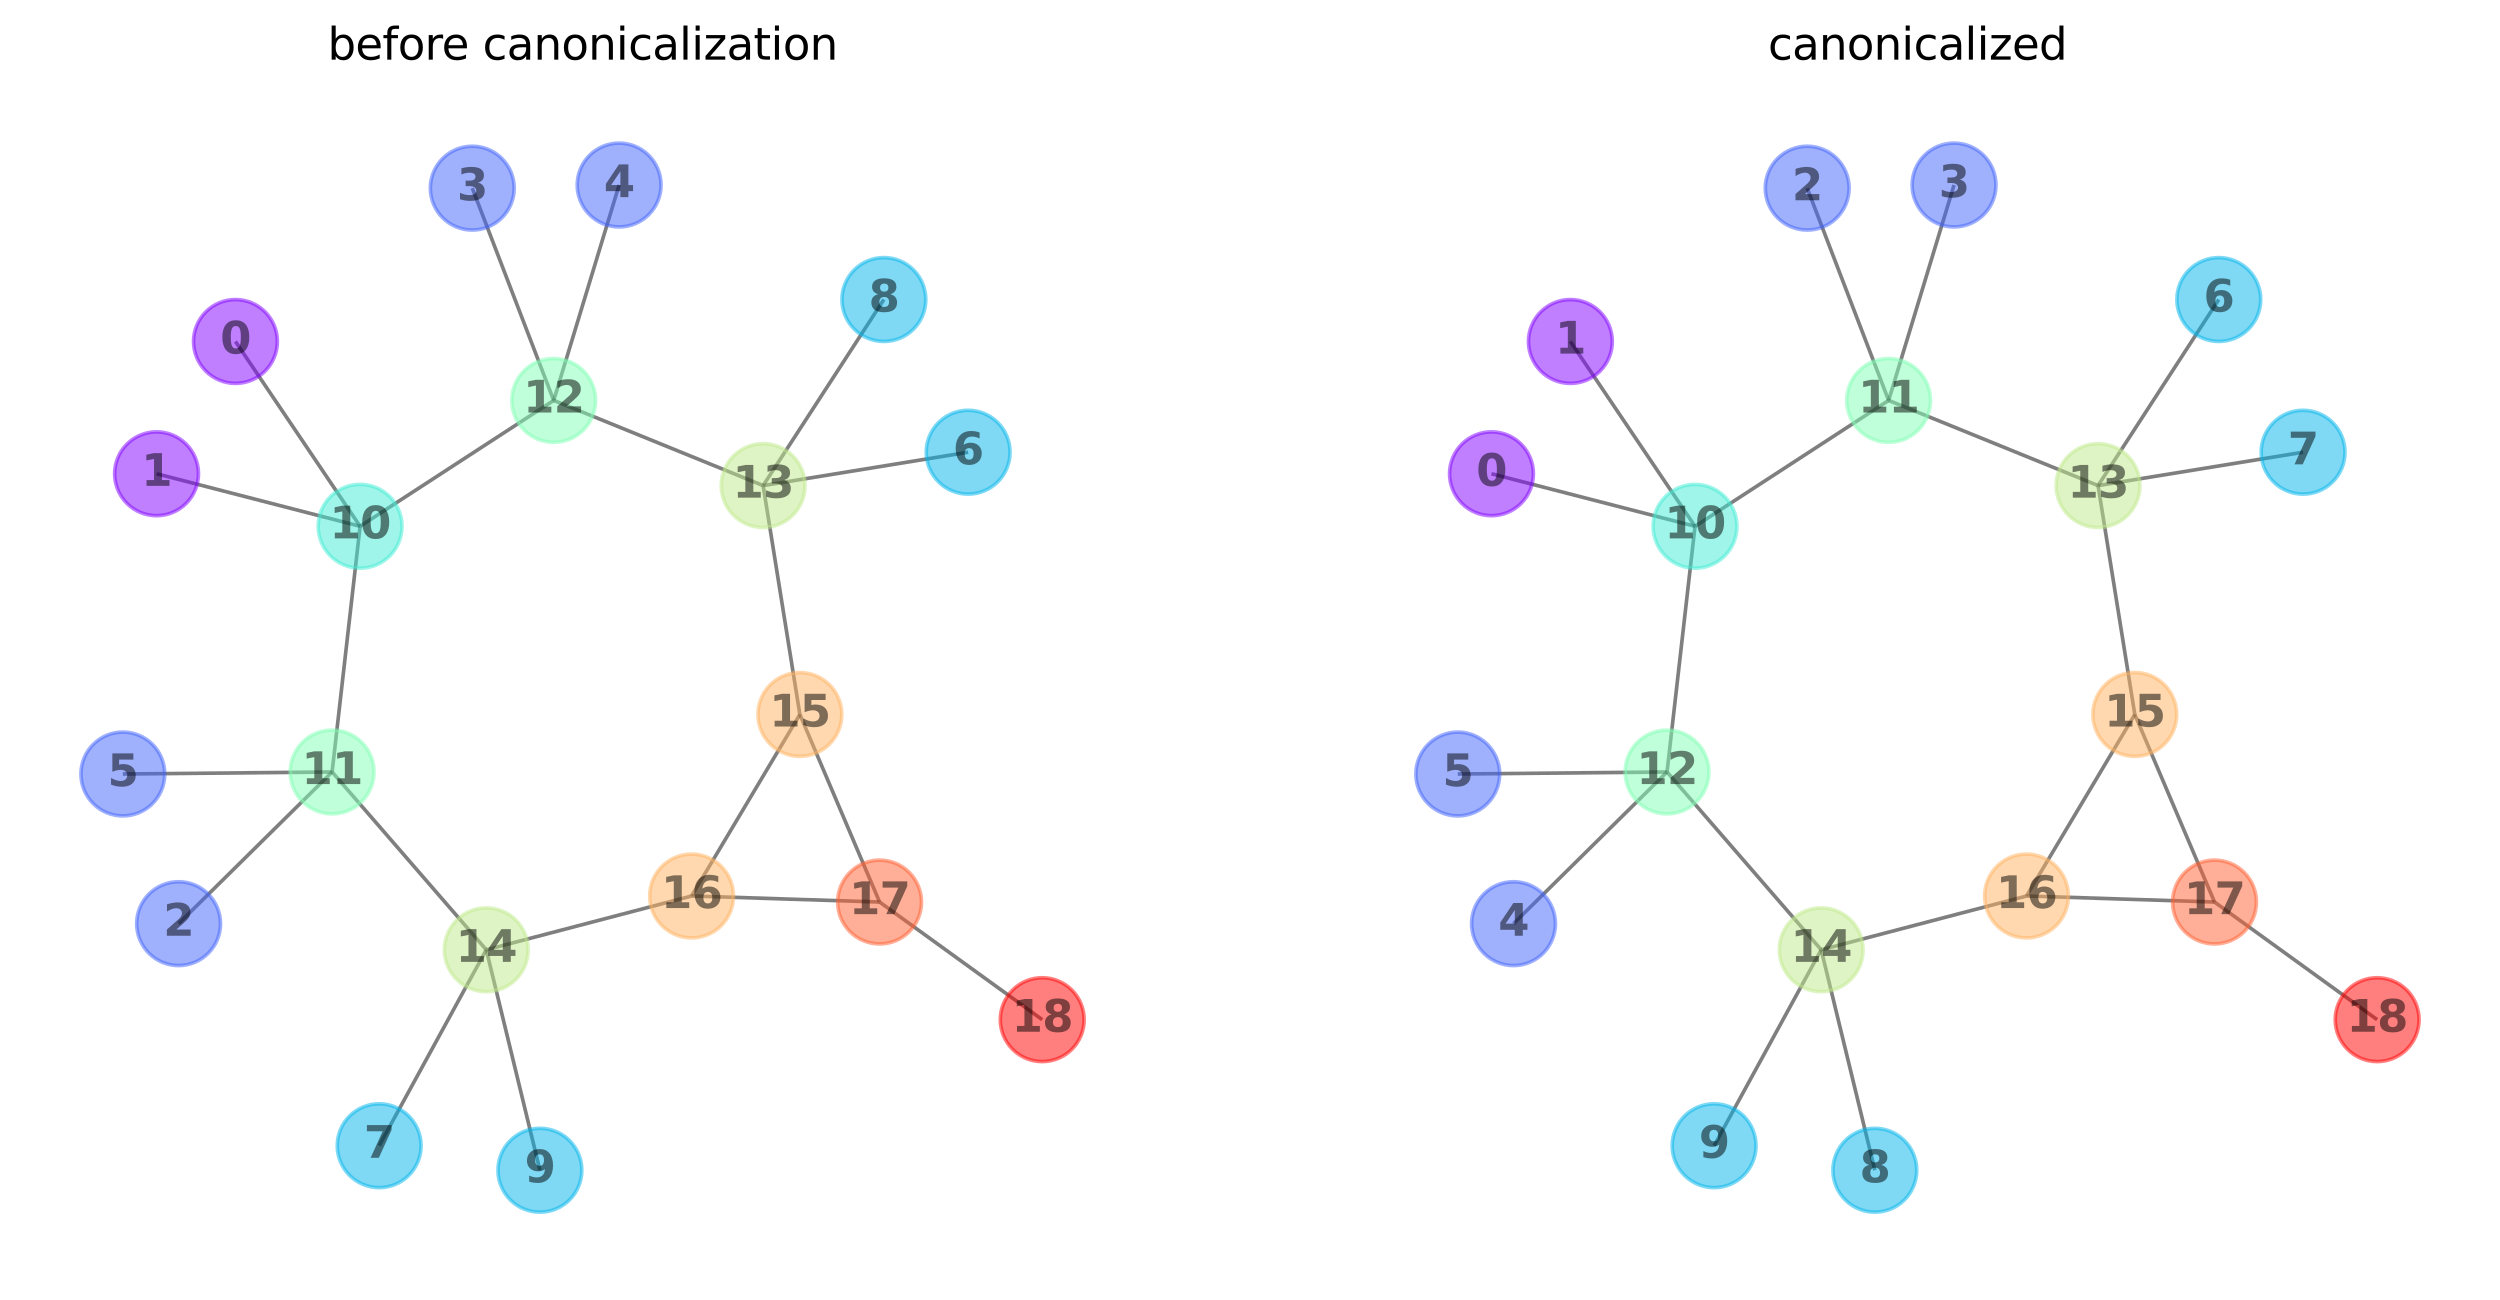<?xml version="1.0" encoding="utf-8" standalone="no"?>
<!DOCTYPE svg PUBLIC "-//W3C//DTD SVG 1.1//EN"
  "http://www.w3.org/Graphics/SVG/1.1/DTD/svg11.dtd">
<svg xmlns:xlink="http://www.w3.org/1999/xlink" width="684pt" height="355.678pt" viewBox="0 0 684 355.678" xmlns="http://www.w3.org/2000/svg" version="1.1">
 <defs>
  <style type="text/css">*{stroke-linejoin: round; stroke-linecap: butt}</style>
 </defs>
 <g id="figure_1">
  <g id="patch_1">
   <path d="M 0 355.678 
L 684 355.678 
L 684 0 
L 0 0 
L 0 355.678 
z
" style="fill: none"/>
  </g>
  <g id="axes_1">
   <g id="LineCollection_1">
    <path d="M 98.523 143.997 
L 151.496 109.556 
" clip-path="url(#pb0e987bc89)" style="fill: none; stroke: #000000; stroke-opacity: 0.5"/>
    <path d="M 98.523 143.997 
L 90.865 211.213 
" clip-path="url(#pb0e987bc89)" style="fill: none; stroke: #000000; stroke-opacity: 0.5"/>
    <path d="M 98.523 143.997 
L 64.42 93.428 
" clip-path="url(#pb0e987bc89)" style="fill: none; stroke: #000000; stroke-opacity: 0.5"/>
    <path d="M 98.523 143.997 
L 42.833 129.623 
" clip-path="url(#pb0e987bc89)" style="fill: none; stroke: #000000; stroke-opacity: 0.5"/>
    <path d="M 90.865 211.213 
L 133.045 259.862 
" clip-path="url(#pb0e987bc89)" style="fill: none; stroke: #000000; stroke-opacity: 0.5"/>
    <path d="M 90.865 211.213 
L 33.612 211.768 
" clip-path="url(#pb0e987bc89)" style="fill: none; stroke: #000000; stroke-opacity: 0.5"/>
    <path d="M 90.865 211.213 
L 48.862 252.711 
" clip-path="url(#pb0e987bc89)" style="fill: none; stroke: #000000; stroke-opacity: 0.5"/>
    <path d="M 133.045 259.862 
L 189.219 245.145 
" clip-path="url(#pb0e987bc89)" style="fill: none; stroke: #000000; stroke-opacity: 0.5"/>
    <path d="M 133.045 259.862 
L 103.743 313.468 
" clip-path="url(#pb0e987bc89)" style="fill: none; stroke: #000000; stroke-opacity: 0.5"/>
    <path d="M 133.045 259.862 
L 147.718 320.175 
" clip-path="url(#pb0e987bc89)" style="fill: none; stroke: #000000; stroke-opacity: 0.5"/>
    <path d="M 189.219 245.145 
L 240.654 246.796 
" clip-path="url(#pb0e987bc89)" style="fill: none; stroke: #000000; stroke-opacity: 0.5"/>
    <path d="M 189.219 245.145 
L 218.845 195.472 
" clip-path="url(#pb0e987bc89)" style="fill: none; stroke: #000000; stroke-opacity: 0.5"/>
    <path d="M 218.845 195.472 
L 240.654 246.796 
" clip-path="url(#pb0e987bc89)" style="fill: none; stroke: #000000; stroke-opacity: 0.5"/>
    <path d="M 218.845 195.472 
L 208.794 132.856 
" clip-path="url(#pb0e987bc89)" style="fill: none; stroke: #000000; stroke-opacity: 0.5"/>
    <path d="M 240.654 246.796 
L 285.152 278.98 
" clip-path="url(#pb0e987bc89)" style="fill: none; stroke: #000000; stroke-opacity: 0.5"/>
    <path d="M 208.794 132.856 
L 151.496 109.556 
" clip-path="url(#pb0e987bc89)" style="fill: none; stroke: #000000; stroke-opacity: 0.5"/>
    <path d="M 208.794 132.856 
L 264.885 123.724 
" clip-path="url(#pb0e987bc89)" style="fill: none; stroke: #000000; stroke-opacity: 0.5"/>
    <path d="M 208.794 132.856 
L 241.827 81.949 
" clip-path="url(#pb0e987bc89)" style="fill: none; stroke: #000000; stroke-opacity: 0.5"/>
    <path d="M 151.496 109.556 
L 169.392 50.621 
" clip-path="url(#pb0e987bc89)" style="fill: none; stroke: #000000; stroke-opacity: 0.5"/>
    <path d="M 151.496 109.556 
L 129.214 51.476 
" clip-path="url(#pb0e987bc89)" style="fill: none; stroke: #000000; stroke-opacity: 0.5"/>
   </g>
   <g id="PathCollection_1">
    <defs>
     <path id="C0_0_bd5467e6b7" d="M 0 11.471 
C 3.042 11.471 5.96 10.262 8.111 8.111 
C 10.262 5.96 11.471 3.042 11.471 -0 
C 11.471 -3.042 10.262 -5.96 8.111 -8.111 
C 5.96 -10.262 3.042 -11.471 0 -11.471 
C -3.042 -11.471 -5.96 -10.262 -8.111 -8.111 
C -10.262 -5.96 -11.471 -3.042 -11.471 0 
C -11.471 3.042 -10.262 5.96 -8.111 8.111 
C -5.96 10.262 -3.042 11.471 0 11.471 
z
"/>
    </defs>
    <g clip-path="url(#pb0e987bc89)">
     <use xlink:href="#C0_0_bd5467e6b7" x="98.523" y="143.997" style="fill: #40ecd4; fill-opacity: 0.5; stroke: #40ecd4; stroke-opacity: 0.5"/>
    </g>
    <g clip-path="url(#pb0e987bc89)">
     <use xlink:href="#C0_0_bd5467e6b7" x="90.865" y="211.213" style="fill: #80ffb4; fill-opacity: 0.5; stroke: #80ffb4; stroke-opacity: 0.5"/>
    </g>
    <g clip-path="url(#pb0e987bc89)">
     <use xlink:href="#C0_0_bd5467e6b7" x="133.045" y="259.862" style="fill: #c0eb8d; fill-opacity: 0.5; stroke: #c0eb8d; stroke-opacity: 0.5"/>
    </g>
    <g clip-path="url(#pb0e987bc89)">
     <use xlink:href="#C0_0_bd5467e6b7" x="189.219" y="245.145" style="fill: #ffb360; fill-opacity: 0.5; stroke: #ffb360; stroke-opacity: 0.5"/>
    </g>
    <g clip-path="url(#pb0e987bc89)">
     <use xlink:href="#C0_0_bd5467e6b7" x="218.845" y="195.472" style="fill: #ffb360; fill-opacity: 0.5; stroke: #ffb360; stroke-opacity: 0.5"/>
    </g>
    <g clip-path="url(#pb0e987bc89)">
     <use xlink:href="#C0_0_bd5467e6b7" x="240.654" y="246.796" style="fill: #ff5f30; fill-opacity: 0.5; stroke: #ff5f30; stroke-opacity: 0.5"/>
    </g>
    <g clip-path="url(#pb0e987bc89)">
     <use xlink:href="#C0_0_bd5467e6b7" x="285.152" y="278.98" style="fill: #ff0000; fill-opacity: 0.5; stroke: #ff0000; stroke-opacity: 0.5"/>
    </g>
    <g clip-path="url(#pb0e987bc89)">
     <use xlink:href="#C0_0_bd5467e6b7" x="208.794" y="132.856" style="fill: #c0eb8d; fill-opacity: 0.5; stroke: #c0eb8d; stroke-opacity: 0.5"/>
    </g>
    <g clip-path="url(#pb0e987bc89)">
     <use xlink:href="#C0_0_bd5467e6b7" x="151.496" y="109.556" style="fill: #80ffb4; fill-opacity: 0.5; stroke: #80ffb4; stroke-opacity: 0.5"/>
    </g>
    <g clip-path="url(#pb0e987bc89)">
     <use xlink:href="#C0_0_bd5467e6b7" x="64.42" y="93.428" style="fill: #8000ff; fill-opacity: 0.5; stroke: #8000ff; stroke-opacity: 0.5"/>
    </g>
    <g clip-path="url(#pb0e987bc89)">
     <use xlink:href="#C0_0_bd5467e6b7" x="42.833" y="129.623" style="fill: #8000ff; fill-opacity: 0.5; stroke: #8000ff; stroke-opacity: 0.5"/>
    </g>
    <g clip-path="url(#pb0e987bc89)">
     <use xlink:href="#C0_0_bd5467e6b7" x="33.612" y="211.768" style="fill: #4062fa; fill-opacity: 0.5; stroke: #4062fa; stroke-opacity: 0.5"/>
    </g>
    <g clip-path="url(#pb0e987bc89)">
     <use xlink:href="#C0_0_bd5467e6b7" x="48.862" y="252.711" style="fill: #4062fa; fill-opacity: 0.5; stroke: #4062fa; stroke-opacity: 0.5"/>
    </g>
    <g clip-path="url(#pb0e987bc89)">
     <use xlink:href="#C0_0_bd5467e6b7" x="103.743" y="313.468" style="fill: #00b5eb; fill-opacity: 0.5; stroke: #00b5eb; stroke-opacity: 0.5"/>
    </g>
    <g clip-path="url(#pb0e987bc89)">
     <use xlink:href="#C0_0_bd5467e6b7" x="147.718" y="320.175" style="fill: #00b5eb; fill-opacity: 0.5; stroke: #00b5eb; stroke-opacity: 0.5"/>
    </g>
    <g clip-path="url(#pb0e987bc89)">
     <use xlink:href="#C0_0_bd5467e6b7" x="264.885" y="123.724" style="fill: #00b5eb; fill-opacity: 0.5; stroke: #00b5eb; stroke-opacity: 0.5"/>
    </g>
    <g clip-path="url(#pb0e987bc89)">
     <use xlink:href="#C0_0_bd5467e6b7" x="241.827" y="81.949" style="fill: #00b5eb; fill-opacity: 0.5; stroke: #00b5eb; stroke-opacity: 0.5"/>
    </g>
    <g clip-path="url(#pb0e987bc89)">
     <use xlink:href="#C0_0_bd5467e6b7" x="169.392" y="50.621" style="fill: #4062fa; fill-opacity: 0.5; stroke: #4062fa; stroke-opacity: 0.5"/>
    </g>
    <g clip-path="url(#pb0e987bc89)">
     <use xlink:href="#C0_0_bd5467e6b7" x="129.214" y="51.476" style="fill: #4062fa; fill-opacity: 0.5; stroke: #4062fa; stroke-opacity: 0.5"/>
    </g>
   </g>
   <g id="text_1">
    <g clip-path="url(#pb0e987bc89)">
     <!-- 10 -->
     <g style="opacity: 0.5" transform="translate(90.173 147.308)scale(0.12 -0.12)">
      <defs>
       <path id="DejaVuSans-Bold-31" d="M 750 831 
L 1813 831 
L 1813 3847 
L 722 3622 
L 722 4441 
L 1806 4666 
L 2950 4666 
L 2950 831 
L 4013 831 
L 4013 0 
L 750 0 
L 750 831 
z
" transform="scale(0.016)"/>
       <path id="DejaVuSans-Bold-30" d="M 2944 2338 
Q 2944 3213 2780 3570 
Q 2616 3928 2228 3928 
Q 1841 3928 1675 3570 
Q 1509 3213 1509 2338 
Q 1509 1453 1675 1090 
Q 1841 728 2228 728 
Q 2613 728 2778 1090 
Q 2944 1453 2944 2338 
z
M 4147 2328 
Q 4147 1169 3647 539 
Q 3147 -91 2228 -91 
Q 1306 -91 806 539 
Q 306 1169 306 2328 
Q 306 3491 806 4120 
Q 1306 4750 2228 4750 
Q 3147 4750 3647 4120 
Q 4147 3491 4147 2328 
z
" transform="scale(0.016)"/>
      </defs>
      <use xlink:href="#DejaVuSans-Bold-31"/>
      <use xlink:href="#DejaVuSans-Bold-30" x="69.58"/>
     </g>
    </g>
   </g>
   <g id="text_2">
    <g clip-path="url(#pb0e987bc89)">
     <!-- 11 -->
     <g style="opacity: 0.5" transform="translate(82.516 214.524)scale(0.12 -0.12)">
      <use xlink:href="#DejaVuSans-Bold-31"/>
      <use xlink:href="#DejaVuSans-Bold-31" x="69.58"/>
     </g>
    </g>
   </g>
   <g id="text_3">
    <g clip-path="url(#pb0e987bc89)">
     <!-- 14 -->
     <g style="opacity: 0.5" transform="translate(124.695 263.173)scale(0.12 -0.12)">
      <defs>
       <path id="DejaVuSans-Bold-34" d="M 2356 3675 
L 1038 1722 
L 2356 1722 
L 2356 3675 
z
M 2156 4666 
L 3494 4666 
L 3494 1722 
L 4159 1722 
L 4159 850 
L 3494 850 
L 3494 0 
L 2356 0 
L 2356 850 
L 288 850 
L 288 1881 
L 2156 4666 
z
" transform="scale(0.016)"/>
      </defs>
      <use xlink:href="#DejaVuSans-Bold-31"/>
      <use xlink:href="#DejaVuSans-Bold-34" x="69.58"/>
     </g>
    </g>
   </g>
   <g id="text_4">
    <g clip-path="url(#pb0e987bc89)">
     <!-- 16 -->
     <g style="opacity: 0.5" transform="translate(180.87 248.456)scale(0.12 -0.12)">
      <defs>
       <path id="DejaVuSans-Bold-36" d="M 2316 2303 
Q 2000 2303 1842 2098 
Q 1684 1894 1684 1484 
Q 1684 1075 1842 870 
Q 2000 666 2316 666 
Q 2634 666 2792 870 
Q 2950 1075 2950 1484 
Q 2950 1894 2792 2098 
Q 2634 2303 2316 2303 
z
M 3803 4544 
L 3803 3681 
Q 3506 3822 3243 3889 
Q 2981 3956 2731 3956 
Q 2194 3956 1894 3657 
Q 1594 3359 1544 2772 
Q 1750 2925 1990 3001 
Q 2231 3078 2516 3078 
Q 3231 3078 3670 2659 
Q 4109 2241 4109 1563 
Q 4109 813 3618 361 
Q 3128 -91 2303 -91 
Q 1394 -91 895 523 
Q 397 1138 397 2266 
Q 397 3422 980 4083 
Q 1563 4744 2578 4744 
Q 2900 4744 3203 4694 
Q 3506 4644 3803 4544 
z
" transform="scale(0.016)"/>
      </defs>
      <use xlink:href="#DejaVuSans-Bold-31"/>
      <use xlink:href="#DejaVuSans-Bold-36" x="69.58"/>
     </g>
    </g>
   </g>
   <g id="text_5">
    <g clip-path="url(#pb0e987bc89)">
     <!-- 15 -->
     <g style="opacity: 0.5" transform="translate(210.495 198.783)scale(0.12 -0.12)">
      <defs>
       <path id="DejaVuSans-Bold-35" d="M 678 4666 
L 3669 4666 
L 3669 3781 
L 1638 3781 
L 1638 3059 
Q 1775 3097 1914 3117 
Q 2053 3138 2203 3138 
Q 3056 3138 3531 2711 
Q 4006 2284 4006 1522 
Q 4006 766 3489 337 
Q 2972 -91 2053 -91 
Q 1656 -91 1267 -14 
Q 878 63 494 219 
L 494 1166 
Q 875 947 1217 837 
Q 1559 728 1863 728 
Q 2300 728 2551 942 
Q 2803 1156 2803 1522 
Q 2803 1891 2551 2103 
Q 2300 2316 1863 2316 
Q 1603 2316 1309 2248 
Q 1016 2181 678 2041 
L 678 4666 
z
" transform="scale(0.016)"/>
      </defs>
      <use xlink:href="#DejaVuSans-Bold-31"/>
      <use xlink:href="#DejaVuSans-Bold-35" x="69.58"/>
     </g>
    </g>
   </g>
   <g id="text_6">
    <g clip-path="url(#pb0e987bc89)">
     <!-- 17 -->
     <g style="opacity: 0.5" transform="translate(232.305 250.107)scale(0.12 -0.12)">
      <defs>
       <path id="DejaVuSans-Bold-37" d="M 428 4666 
L 3944 4666 
L 3944 3988 
L 2125 0 
L 953 0 
L 2675 3781 
L 428 3781 
L 428 4666 
z
" transform="scale(0.016)"/>
      </defs>
      <use xlink:href="#DejaVuSans-Bold-31"/>
      <use xlink:href="#DejaVuSans-Bold-37" x="69.58"/>
     </g>
    </g>
   </g>
   <g id="text_7">
    <g clip-path="url(#pb0e987bc89)">
     <!-- 18 -->
     <g style="opacity: 0.5" transform="translate(276.803 282.291)scale(0.12 -0.12)">
      <defs>
       <path id="DejaVuSans-Bold-38" d="M 2228 2088 
Q 1891 2088 1709 1903 
Q 1528 1719 1528 1375 
Q 1528 1031 1709 848 
Q 1891 666 2228 666 
Q 2563 666 2741 848 
Q 2919 1031 2919 1375 
Q 2919 1722 2741 1905 
Q 2563 2088 2228 2088 
z
M 1350 2484 
Q 925 2613 709 2878 
Q 494 3144 494 3541 
Q 494 4131 934 4440 
Q 1375 4750 2228 4750 
Q 3075 4750 3515 4442 
Q 3956 4134 3956 3541 
Q 3956 3144 3739 2878 
Q 3522 2613 3097 2484 
Q 3572 2353 3814 2058 
Q 4056 1763 4056 1313 
Q 4056 619 3595 264 
Q 3134 -91 2228 -91 
Q 1319 -91 855 264 
Q 391 619 391 1313 
Q 391 1763 633 2058 
Q 875 2353 1350 2484 
z
M 1631 3419 
Q 1631 3141 1786 2991 
Q 1941 2841 2228 2841 
Q 2509 2841 2662 2991 
Q 2816 3141 2816 3419 
Q 2816 3697 2662 3845 
Q 2509 3994 2228 3994 
Q 1941 3994 1786 3844 
Q 1631 3694 1631 3419 
z
" transform="scale(0.016)"/>
      </defs>
      <use xlink:href="#DejaVuSans-Bold-31"/>
      <use xlink:href="#DejaVuSans-Bold-38" x="69.58"/>
     </g>
    </g>
   </g>
   <g id="text_8">
    <g clip-path="url(#pb0e987bc89)">
     <!-- 13 -->
     <g style="opacity: 0.5" transform="translate(200.444 136.167)scale(0.12 -0.12)">
      <defs>
       <path id="DejaVuSans-Bold-33" d="M 2981 2516 
Q 3453 2394 3698 2092 
Q 3944 1791 3944 1325 
Q 3944 631 3412 270 
Q 2881 -91 1863 -91 
Q 1503 -91 1142 -33 
Q 781 25 428 141 
L 428 1069 
Q 766 900 1098 814 
Q 1431 728 1753 728 
Q 2231 728 2486 893 
Q 2741 1059 2741 1369 
Q 2741 1688 2480 1852 
Q 2219 2016 1709 2016 
L 1228 2016 
L 1228 2791 
L 1734 2791 
Q 2188 2791 2409 2933 
Q 2631 3075 2631 3366 
Q 2631 3634 2415 3781 
Q 2200 3928 1806 3928 
Q 1516 3928 1219 3862 
Q 922 3797 628 3669 
L 628 4550 
Q 984 4650 1334 4700 
Q 1684 4750 2022 4750 
Q 2931 4750 3382 4451 
Q 3834 4153 3834 3553 
Q 3834 3144 3618 2883 
Q 3403 2622 2981 2516 
z
" transform="scale(0.016)"/>
      </defs>
      <use xlink:href="#DejaVuSans-Bold-31"/>
      <use xlink:href="#DejaVuSans-Bold-33" x="69.58"/>
     </g>
    </g>
   </g>
   <g id="text_9">
    <g clip-path="url(#pb0e987bc89)">
     <!-- 12 -->
     <g style="opacity: 0.5" transform="translate(143.146 112.867)scale(0.12 -0.12)">
      <defs>
       <path id="DejaVuSans-Bold-32" d="M 1844 884 
L 3897 884 
L 3897 0 
L 506 0 
L 506 884 
L 2209 2388 
Q 2438 2594 2547 2791 
Q 2656 2988 2656 3200 
Q 2656 3528 2436 3728 
Q 2216 3928 1850 3928 
Q 1569 3928 1234 3808 
Q 900 3688 519 3450 
L 519 4475 
Q 925 4609 1322 4679 
Q 1719 4750 2100 4750 
Q 2938 4750 3402 4381 
Q 3866 4013 3866 3353 
Q 3866 2972 3669 2642 
Q 3472 2313 2841 1759 
L 1844 884 
z
" transform="scale(0.016)"/>
      </defs>
      <use xlink:href="#DejaVuSans-Bold-31"/>
      <use xlink:href="#DejaVuSans-Bold-32" x="69.58"/>
     </g>
    </g>
   </g>
   <g id="text_10">
    <g clip-path="url(#pb0e987bc89)">
     <!-- 0 -->
     <g style="opacity: 0.5" transform="translate(60.245 96.739)scale(0.12 -0.12)">
      <use xlink:href="#DejaVuSans-Bold-30"/>
     </g>
    </g>
   </g>
   <g id="text_11">
    <g clip-path="url(#pb0e987bc89)">
     <!-- 1 -->
     <g style="opacity: 0.5" transform="translate(38.658 132.934)scale(0.12 -0.12)">
      <use xlink:href="#DejaVuSans-Bold-31"/>
     </g>
    </g>
   </g>
   <g id="text_12">
    <g clip-path="url(#pb0e987bc89)">
     <!-- 5 -->
     <g style="opacity: 0.5" transform="translate(29.437 215.08)scale(0.12 -0.12)">
      <use xlink:href="#DejaVuSans-Bold-35"/>
     </g>
    </g>
   </g>
   <g id="text_13">
    <g clip-path="url(#pb0e987bc89)">
     <!-- 2 -->
     <g style="opacity: 0.5" transform="translate(44.687 256.022)scale(0.12 -0.12)">
      <use xlink:href="#DejaVuSans-Bold-32"/>
     </g>
    </g>
   </g>
   <g id="text_14">
    <g clip-path="url(#pb0e987bc89)">
     <!-- 7 -->
     <g style="opacity: 0.5" transform="translate(99.568 316.78)scale(0.12 -0.12)">
      <use xlink:href="#DejaVuSans-Bold-37"/>
     </g>
    </g>
   </g>
   <g id="text_15">
    <g clip-path="url(#pb0e987bc89)">
     <!-- 9 -->
     <g style="opacity: 0.5" transform="translate(143.543 323.486)scale(0.12 -0.12)">
      <defs>
       <path id="DejaVuSans-Bold-39" d="M 641 103 
L 641 966 
Q 928 831 1190 764 
Q 1453 697 1709 697 
Q 2247 697 2547 995 
Q 2847 1294 2900 1881 
Q 2688 1725 2447 1647 
Q 2206 1569 1925 1569 
Q 1209 1569 770 1986 
Q 331 2403 331 3084 
Q 331 3838 820 4291 
Q 1309 4744 2131 4744 
Q 3044 4744 3544 4128 
Q 4044 3513 4044 2388 
Q 4044 1231 3459 570 
Q 2875 -91 1856 -91 
Q 1528 -91 1228 -42 
Q 928 6 641 103 
z
M 2125 2350 
Q 2441 2350 2600 2554 
Q 2759 2759 2759 3169 
Q 2759 3575 2600 3781 
Q 2441 3988 2125 3988 
Q 1809 3988 1650 3781 
Q 1491 3575 1491 3169 
Q 1491 2759 1650 2554 
Q 1809 2350 2125 2350 
z
" transform="scale(0.016)"/>
      </defs>
      <use xlink:href="#DejaVuSans-Bold-39"/>
     </g>
    </g>
   </g>
   <g id="text_16">
    <g clip-path="url(#pb0e987bc89)">
     <!-- 6 -->
     <g style="opacity: 0.5" transform="translate(260.71 127.036)scale(0.12 -0.12)">
      <use xlink:href="#DejaVuSans-Bold-36"/>
     </g>
    </g>
   </g>
   <g id="text_17">
    <g clip-path="url(#pb0e987bc89)">
     <!-- 8 -->
     <g style="opacity: 0.5" transform="translate(237.652 85.26)scale(0.12 -0.12)">
      <use xlink:href="#DejaVuSans-Bold-38"/>
     </g>
    </g>
   </g>
   <g id="text_18">
    <g clip-path="url(#pb0e987bc89)">
     <!-- 4 -->
     <g style="opacity: 0.5" transform="translate(165.217 53.933)scale(0.12 -0.12)">
      <use xlink:href="#DejaVuSans-Bold-34"/>
     </g>
    </g>
   </g>
   <g id="text_19">
    <g clip-path="url(#pb0e987bc89)">
     <!-- 3 -->
     <g style="opacity: 0.5" transform="translate(125.039 54.788)scale(0.12 -0.12)">
      <use xlink:href="#DejaVuSans-Bold-33"/>
     </g>
    </g>
   </g>
   <g id="text_20">
    <!-- before canonicalization -->
    <g transform="translate(89.62 16.318)scale(0.12 -0.12)">
     <defs>
      <path id="DejaVuSans-62" d="M 3116 1747 
Q 3116 2381 2855 2742 
Q 2594 3103 2138 3103 
Q 1681 3103 1420 2742 
Q 1159 2381 1159 1747 
Q 1159 1113 1420 752 
Q 1681 391 2138 391 
Q 2594 391 2855 752 
Q 3116 1113 3116 1747 
z
M 1159 2969 
Q 1341 3281 1617 3432 
Q 1894 3584 2278 3584 
Q 2916 3584 3314 3078 
Q 3713 2572 3713 1747 
Q 3713 922 3314 415 
Q 2916 -91 2278 -91 
Q 1894 -91 1617 61 
Q 1341 213 1159 525 
L 1159 0 
L 581 0 
L 581 4863 
L 1159 4863 
L 1159 2969 
z
" transform="scale(0.016)"/>
      <path id="DejaVuSans-65" d="M 3597 1894 
L 3597 1613 
L 953 1613 
Q 991 1019 1311 708 
Q 1631 397 2203 397 
Q 2534 397 2845 478 
Q 3156 559 3463 722 
L 3463 178 
Q 3153 47 2828 -22 
Q 2503 -91 2169 -91 
Q 1331 -91 842 396 
Q 353 884 353 1716 
Q 353 2575 817 3079 
Q 1281 3584 2069 3584 
Q 2775 3584 3186 3129 
Q 3597 2675 3597 1894 
z
M 3022 2063 
Q 3016 2534 2758 2815 
Q 2500 3097 2075 3097 
Q 1594 3097 1305 2825 
Q 1016 2553 972 2059 
L 3022 2063 
z
" transform="scale(0.016)"/>
      <path id="DejaVuSans-66" d="M 2375 4863 
L 2375 4384 
L 1825 4384 
Q 1516 4384 1395 4259 
Q 1275 4134 1275 3809 
L 1275 3500 
L 2222 3500 
L 2222 3053 
L 1275 3053 
L 1275 0 
L 697 0 
L 697 3053 
L 147 3053 
L 147 3500 
L 697 3500 
L 697 3744 
Q 697 4328 969 4595 
Q 1241 4863 1831 4863 
L 2375 4863 
z
" transform="scale(0.016)"/>
      <path id="DejaVuSans-6f" d="M 1959 3097 
Q 1497 3097 1228 2736 
Q 959 2375 959 1747 
Q 959 1119 1226 758 
Q 1494 397 1959 397 
Q 2419 397 2687 759 
Q 2956 1122 2956 1747 
Q 2956 2369 2687 2733 
Q 2419 3097 1959 3097 
z
M 1959 3584 
Q 2709 3584 3137 3096 
Q 3566 2609 3566 1747 
Q 3566 888 3137 398 
Q 2709 -91 1959 -91 
Q 1206 -91 779 398 
Q 353 888 353 1747 
Q 353 2609 779 3096 
Q 1206 3584 1959 3584 
z
" transform="scale(0.016)"/>
      <path id="DejaVuSans-72" d="M 2631 2963 
Q 2534 3019 2420 3045 
Q 2306 3072 2169 3072 
Q 1681 3072 1420 2755 
Q 1159 2438 1159 1844 
L 1159 0 
L 581 0 
L 581 3500 
L 1159 3500 
L 1159 2956 
Q 1341 3275 1631 3429 
Q 1922 3584 2338 3584 
Q 2397 3584 2469 3576 
Q 2541 3569 2628 3553 
L 2631 2963 
z
" transform="scale(0.016)"/>
      <path id="DejaVuSans-20" transform="scale(0.016)"/>
      <path id="DejaVuSans-63" d="M 3122 3366 
L 3122 2828 
Q 2878 2963 2633 3030 
Q 2388 3097 2138 3097 
Q 1578 3097 1268 2742 
Q 959 2388 959 1747 
Q 959 1106 1268 751 
Q 1578 397 2138 397 
Q 2388 397 2633 464 
Q 2878 531 3122 666 
L 3122 134 
Q 2881 22 2623 -34 
Q 2366 -91 2075 -91 
Q 1284 -91 818 406 
Q 353 903 353 1747 
Q 353 2603 823 3093 
Q 1294 3584 2113 3584 
Q 2378 3584 2631 3529 
Q 2884 3475 3122 3366 
z
" transform="scale(0.016)"/>
      <path id="DejaVuSans-61" d="M 2194 1759 
Q 1497 1759 1228 1600 
Q 959 1441 959 1056 
Q 959 750 1161 570 
Q 1363 391 1709 391 
Q 2188 391 2477 730 
Q 2766 1069 2766 1631 
L 2766 1759 
L 2194 1759 
z
M 3341 1997 
L 3341 0 
L 2766 0 
L 2766 531 
Q 2569 213 2275 61 
Q 1981 -91 1556 -91 
Q 1019 -91 701 211 
Q 384 513 384 1019 
Q 384 1609 779 1909 
Q 1175 2209 1959 2209 
L 2766 2209 
L 2766 2266 
Q 2766 2663 2505 2880 
Q 2244 3097 1772 3097 
Q 1472 3097 1187 3025 
Q 903 2953 641 2809 
L 641 3341 
Q 956 3463 1253 3523 
Q 1550 3584 1831 3584 
Q 2591 3584 2966 3190 
Q 3341 2797 3341 1997 
z
" transform="scale(0.016)"/>
      <path id="DejaVuSans-6e" d="M 3513 2113 
L 3513 0 
L 2938 0 
L 2938 2094 
Q 2938 2591 2744 2837 
Q 2550 3084 2163 3084 
Q 1697 3084 1428 2787 
Q 1159 2491 1159 1978 
L 1159 0 
L 581 0 
L 581 3500 
L 1159 3500 
L 1159 2956 
Q 1366 3272 1645 3428 
Q 1925 3584 2291 3584 
Q 2894 3584 3203 3211 
Q 3513 2838 3513 2113 
z
" transform="scale(0.016)"/>
      <path id="DejaVuSans-69" d="M 603 3500 
L 1178 3500 
L 1178 0 
L 603 0 
L 603 3500 
z
M 603 4863 
L 1178 4863 
L 1178 4134 
L 603 4134 
L 603 4863 
z
" transform="scale(0.016)"/>
      <path id="DejaVuSans-6c" d="M 603 4863 
L 1178 4863 
L 1178 0 
L 603 0 
L 603 4863 
z
" transform="scale(0.016)"/>
      <path id="DejaVuSans-7a" d="M 353 3500 
L 3084 3500 
L 3084 2975 
L 922 459 
L 3084 459 
L 3084 0 
L 275 0 
L 275 525 
L 2438 3041 
L 353 3041 
L 353 3500 
z
" transform="scale(0.016)"/>
      <path id="DejaVuSans-74" d="M 1172 4494 
L 1172 3500 
L 2356 3500 
L 2356 3053 
L 1172 3053 
L 1172 1153 
Q 1172 725 1289 603 
Q 1406 481 1766 481 
L 2356 481 
L 2356 0 
L 1766 0 
Q 1100 0 847 248 
Q 594 497 594 1153 
L 594 3053 
L 172 3053 
L 172 3500 
L 594 3500 
L 594 4494 
L 1172 4494 
z
" transform="scale(0.016)"/>
     </defs>
     <use xlink:href="#DejaVuSans-62"/>
     <use xlink:href="#DejaVuSans-65" x="63.477"/>
     <use xlink:href="#DejaVuSans-66" x="125"/>
     <use xlink:href="#DejaVuSans-6f" x="160.205"/>
     <use xlink:href="#DejaVuSans-72" x="221.387"/>
     <use xlink:href="#DejaVuSans-65" x="260.25"/>
     <use xlink:href="#DejaVuSans-20" x="321.773"/>
     <use xlink:href="#DejaVuSans-63" x="353.561"/>
     <use xlink:href="#DejaVuSans-61" x="408.541"/>
     <use xlink:href="#DejaVuSans-6e" x="469.82"/>
     <use xlink:href="#DejaVuSans-6f" x="533.199"/>
     <use xlink:href="#DejaVuSans-6e" x="594.381"/>
     <use xlink:href="#DejaVuSans-69" x="657.76"/>
     <use xlink:href="#DejaVuSans-63" x="685.543"/>
     <use xlink:href="#DejaVuSans-61" x="740.523"/>
     <use xlink:href="#DejaVuSans-6c" x="801.803"/>
     <use xlink:href="#DejaVuSans-69" x="829.586"/>
     <use xlink:href="#DejaVuSans-7a" x="857.369"/>
     <use xlink:href="#DejaVuSans-61" x="909.859"/>
     <use xlink:href="#DejaVuSans-74" x="971.139"/>
     <use xlink:href="#DejaVuSans-69" x="1010.348"/>
     <use xlink:href="#DejaVuSans-6f" x="1038.131"/>
     <use xlink:href="#DejaVuSans-6e" x="1099.312"/>
    </g>
   </g>
  </g>
  <g id="axes_2">
   <g id="LineCollection_2">
    <path d="M 463.759 143.997 
L 516.732 109.556 
" clip-path="url(#pbb2fee1e78)" style="fill: none; stroke: #000000; stroke-opacity: 0.5"/>
    <path d="M 463.759 143.997 
L 456.102 211.213 
" clip-path="url(#pbb2fee1e78)" style="fill: none; stroke: #000000; stroke-opacity: 0.5"/>
    <path d="M 463.759 143.997 
L 429.656 93.428 
" clip-path="url(#pbb2fee1e78)" style="fill: none; stroke: #000000; stroke-opacity: 0.5"/>
    <path d="M 463.759 143.997 
L 408.069 129.623 
" clip-path="url(#pbb2fee1e78)" style="fill: none; stroke: #000000; stroke-opacity: 0.5"/>
    <path d="M 456.102 211.213 
L 498.281 259.862 
" clip-path="url(#pbb2fee1e78)" style="fill: none; stroke: #000000; stroke-opacity: 0.5"/>
    <path d="M 456.102 211.213 
L 398.848 211.768 
" clip-path="url(#pbb2fee1e78)" style="fill: none; stroke: #000000; stroke-opacity: 0.5"/>
    <path d="M 456.102 211.213 
L 414.098 252.711 
" clip-path="url(#pbb2fee1e78)" style="fill: none; stroke: #000000; stroke-opacity: 0.5"/>
    <path d="M 498.281 259.862 
L 554.455 245.145 
" clip-path="url(#pbb2fee1e78)" style="fill: none; stroke: #000000; stroke-opacity: 0.5"/>
    <path d="M 498.281 259.862 
L 468.979 313.468 
" clip-path="url(#pbb2fee1e78)" style="fill: none; stroke: #000000; stroke-opacity: 0.5"/>
    <path d="M 498.281 259.862 
L 512.954 320.175 
" clip-path="url(#pbb2fee1e78)" style="fill: none; stroke: #000000; stroke-opacity: 0.5"/>
    <path d="M 554.455 245.145 
L 605.89 246.796 
" clip-path="url(#pbb2fee1e78)" style="fill: none; stroke: #000000; stroke-opacity: 0.5"/>
    <path d="M 554.455 245.145 
L 584.081 195.472 
" clip-path="url(#pbb2fee1e78)" style="fill: none; stroke: #000000; stroke-opacity: 0.5"/>
    <path d="M 584.081 195.472 
L 605.89 246.796 
" clip-path="url(#pbb2fee1e78)" style="fill: none; stroke: #000000; stroke-opacity: 0.5"/>
    <path d="M 584.081 195.472 
L 574.03 132.856 
" clip-path="url(#pbb2fee1e78)" style="fill: none; stroke: #000000; stroke-opacity: 0.5"/>
    <path d="M 605.89 246.796 
L 650.388 278.98 
" clip-path="url(#pbb2fee1e78)" style="fill: none; stroke: #000000; stroke-opacity: 0.5"/>
    <path d="M 574.03 132.856 
L 516.732 109.556 
" clip-path="url(#pbb2fee1e78)" style="fill: none; stroke: #000000; stroke-opacity: 0.5"/>
    <path d="M 574.03 132.856 
L 630.121 123.724 
" clip-path="url(#pbb2fee1e78)" style="fill: none; stroke: #000000; stroke-opacity: 0.5"/>
    <path d="M 574.03 132.856 
L 607.063 81.949 
" clip-path="url(#pbb2fee1e78)" style="fill: none; stroke: #000000; stroke-opacity: 0.5"/>
    <path d="M 516.732 109.556 
L 534.628 50.621 
" clip-path="url(#pbb2fee1e78)" style="fill: none; stroke: #000000; stroke-opacity: 0.5"/>
    <path d="M 516.732 109.556 
L 494.45 51.476 
" clip-path="url(#pbb2fee1e78)" style="fill: none; stroke: #000000; stroke-opacity: 0.5"/>
   </g>
   <g id="PathCollection_2">
    <defs>
     <path id="C1_0_b99bb86e87" d="M 0 11.471 
C 3.042 11.471 5.96 10.262 8.111 8.111 
C 10.262 5.96 11.471 3.042 11.471 -0 
C 11.471 -3.042 10.262 -5.96 8.111 -8.111 
C 5.96 -10.262 3.042 -11.471 0 -11.471 
C -3.042 -11.471 -5.96 -10.262 -8.111 -8.111 
C -10.262 -5.96 -11.471 -3.042 -11.471 0 
C -11.471 3.042 -10.262 5.96 -8.111 8.111 
C -5.96 10.262 -3.042 11.471 0 11.471 
z
"/>
    </defs>
    <g clip-path="url(#pbb2fee1e78)">
     <use xlink:href="#C1_0_b99bb86e87" x="463.759" y="143.997" style="fill: #40ecd4; fill-opacity: 0.5; stroke: #40ecd4; stroke-opacity: 0.5"/>
    </g>
    <g clip-path="url(#pbb2fee1e78)">
     <use xlink:href="#C1_0_b99bb86e87" x="456.102" y="211.213" style="fill: #80ffb4; fill-opacity: 0.5; stroke: #80ffb4; stroke-opacity: 0.5"/>
    </g>
    <g clip-path="url(#pbb2fee1e78)">
     <use xlink:href="#C1_0_b99bb86e87" x="498.281" y="259.862" style="fill: #c0eb8d; fill-opacity: 0.5; stroke: #c0eb8d; stroke-opacity: 0.5"/>
    </g>
    <g clip-path="url(#pbb2fee1e78)">
     <use xlink:href="#C1_0_b99bb86e87" x="554.455" y="245.145" style="fill: #ffb360; fill-opacity: 0.5; stroke: #ffb360; stroke-opacity: 0.5"/>
    </g>
    <g clip-path="url(#pbb2fee1e78)">
     <use xlink:href="#C1_0_b99bb86e87" x="584.081" y="195.472" style="fill: #ffb360; fill-opacity: 0.5; stroke: #ffb360; stroke-opacity: 0.5"/>
    </g>
    <g clip-path="url(#pbb2fee1e78)">
     <use xlink:href="#C1_0_b99bb86e87" x="605.89" y="246.796" style="fill: #ff5f30; fill-opacity: 0.5; stroke: #ff5f30; stroke-opacity: 0.5"/>
    </g>
    <g clip-path="url(#pbb2fee1e78)">
     <use xlink:href="#C1_0_b99bb86e87" x="650.388" y="278.98" style="fill: #ff0000; fill-opacity: 0.5; stroke: #ff0000; stroke-opacity: 0.5"/>
    </g>
    <g clip-path="url(#pbb2fee1e78)">
     <use xlink:href="#C1_0_b99bb86e87" x="574.03" y="132.856" style="fill: #c0eb8d; fill-opacity: 0.5; stroke: #c0eb8d; stroke-opacity: 0.5"/>
    </g>
    <g clip-path="url(#pbb2fee1e78)">
     <use xlink:href="#C1_0_b99bb86e87" x="516.732" y="109.556" style="fill: #80ffb4; fill-opacity: 0.5; stroke: #80ffb4; stroke-opacity: 0.5"/>
    </g>
    <g clip-path="url(#pbb2fee1e78)">
     <use xlink:href="#C1_0_b99bb86e87" x="429.656" y="93.428" style="fill: #8000ff; fill-opacity: 0.5; stroke: #8000ff; stroke-opacity: 0.5"/>
    </g>
    <g clip-path="url(#pbb2fee1e78)">
     <use xlink:href="#C1_0_b99bb86e87" x="408.069" y="129.623" style="fill: #8000ff; fill-opacity: 0.5; stroke: #8000ff; stroke-opacity: 0.5"/>
    </g>
    <g clip-path="url(#pbb2fee1e78)">
     <use xlink:href="#C1_0_b99bb86e87" x="398.848" y="211.768" style="fill: #4062fa; fill-opacity: 0.5; stroke: #4062fa; stroke-opacity: 0.5"/>
    </g>
    <g clip-path="url(#pbb2fee1e78)">
     <use xlink:href="#C1_0_b99bb86e87" x="414.098" y="252.711" style="fill: #4062fa; fill-opacity: 0.5; stroke: #4062fa; stroke-opacity: 0.5"/>
    </g>
    <g clip-path="url(#pbb2fee1e78)">
     <use xlink:href="#C1_0_b99bb86e87" x="468.979" y="313.468" style="fill: #00b5eb; fill-opacity: 0.5; stroke: #00b5eb; stroke-opacity: 0.5"/>
    </g>
    <g clip-path="url(#pbb2fee1e78)">
     <use xlink:href="#C1_0_b99bb86e87" x="512.954" y="320.175" style="fill: #00b5eb; fill-opacity: 0.5; stroke: #00b5eb; stroke-opacity: 0.5"/>
    </g>
    <g clip-path="url(#pbb2fee1e78)">
     <use xlink:href="#C1_0_b99bb86e87" x="630.121" y="123.724" style="fill: #00b5eb; fill-opacity: 0.5; stroke: #00b5eb; stroke-opacity: 0.5"/>
    </g>
    <g clip-path="url(#pbb2fee1e78)">
     <use xlink:href="#C1_0_b99bb86e87" x="607.063" y="81.949" style="fill: #00b5eb; fill-opacity: 0.5; stroke: #00b5eb; stroke-opacity: 0.5"/>
    </g>
    <g clip-path="url(#pbb2fee1e78)">
     <use xlink:href="#C1_0_b99bb86e87" x="534.628" y="50.621" style="fill: #4062fa; fill-opacity: 0.5; stroke: #4062fa; stroke-opacity: 0.5"/>
    </g>
    <g clip-path="url(#pbb2fee1e78)">
     <use xlink:href="#C1_0_b99bb86e87" x="494.45" y="51.476" style="fill: #4062fa; fill-opacity: 0.5; stroke: #4062fa; stroke-opacity: 0.5"/>
    </g>
   </g>
   <g id="text_21">
    <g clip-path="url(#pbb2fee1e78)">
     <!-- 10 -->
     <g style="opacity: 0.5" transform="translate(455.41 147.308)scale(0.12 -0.12)">
      <use xlink:href="#DejaVuSans-Bold-31"/>
      <use xlink:href="#DejaVuSans-Bold-30" x="69.58"/>
     </g>
    </g>
   </g>
   <g id="text_22">
    <g clip-path="url(#pbb2fee1e78)">
     <!-- 12 -->
     <g style="opacity: 0.5" transform="translate(447.752 214.524)scale(0.12 -0.12)">
      <use xlink:href="#DejaVuSans-Bold-31"/>
      <use xlink:href="#DejaVuSans-Bold-32" x="69.58"/>
     </g>
    </g>
   </g>
   <g id="text_23">
    <g clip-path="url(#pbb2fee1e78)">
     <!-- 14 -->
     <g style="opacity: 0.5" transform="translate(489.932 263.173)scale(0.12 -0.12)">
      <use xlink:href="#DejaVuSans-Bold-31"/>
      <use xlink:href="#DejaVuSans-Bold-34" x="69.58"/>
     </g>
    </g>
   </g>
   <g id="text_24">
    <g clip-path="url(#pbb2fee1e78)">
     <!-- 16 -->
     <g style="opacity: 0.5" transform="translate(546.106 248.456)scale(0.12 -0.12)">
      <use xlink:href="#DejaVuSans-Bold-31"/>
      <use xlink:href="#DejaVuSans-Bold-36" x="69.58"/>
     </g>
    </g>
   </g>
   <g id="text_25">
    <g clip-path="url(#pbb2fee1e78)">
     <!-- 15 -->
     <g style="opacity: 0.5" transform="translate(575.732 198.783)scale(0.12 -0.12)">
      <use xlink:href="#DejaVuSans-Bold-31"/>
      <use xlink:href="#DejaVuSans-Bold-35" x="69.58"/>
     </g>
    </g>
   </g>
   <g id="text_26">
    <g clip-path="url(#pbb2fee1e78)">
     <!-- 17 -->
     <g style="opacity: 0.5" transform="translate(597.541 250.107)scale(0.12 -0.12)">
      <use xlink:href="#DejaVuSans-Bold-31"/>
      <use xlink:href="#DejaVuSans-Bold-37" x="69.58"/>
     </g>
    </g>
   </g>
   <g id="text_27">
    <g clip-path="url(#pbb2fee1e78)">
     <!-- 18 -->
     <g style="opacity: 0.5" transform="translate(642.039 282.291)scale(0.12 -0.12)">
      <use xlink:href="#DejaVuSans-Bold-31"/>
      <use xlink:href="#DejaVuSans-Bold-38" x="69.58"/>
     </g>
    </g>
   </g>
   <g id="text_28">
    <g clip-path="url(#pbb2fee1e78)">
     <!-- 13 -->
     <g style="opacity: 0.5" transform="translate(565.681 136.167)scale(0.12 -0.12)">
      <use xlink:href="#DejaVuSans-Bold-31"/>
      <use xlink:href="#DejaVuSans-Bold-33" x="69.58"/>
     </g>
    </g>
   </g>
   <g id="text_29">
    <g clip-path="url(#pbb2fee1e78)">
     <!-- 11 -->
     <g style="opacity: 0.5" transform="translate(508.383 112.867)scale(0.12 -0.12)">
      <use xlink:href="#DejaVuSans-Bold-31"/>
      <use xlink:href="#DejaVuSans-Bold-31" x="69.58"/>
     </g>
    </g>
   </g>
   <g id="text_30">
    <g clip-path="url(#pbb2fee1e78)">
     <!-- 1 -->
     <g style="opacity: 0.5" transform="translate(425.482 96.739)scale(0.12 -0.12)">
      <use xlink:href="#DejaVuSans-Bold-31"/>
     </g>
    </g>
   </g>
   <g id="text_31">
    <g clip-path="url(#pbb2fee1e78)">
     <!-- 0 -->
     <g style="opacity: 0.5" transform="translate(403.894 132.934)scale(0.12 -0.12)">
      <use xlink:href="#DejaVuSans-Bold-30"/>
     </g>
    </g>
   </g>
   <g id="text_32">
    <g clip-path="url(#pbb2fee1e78)">
     <!-- 5 -->
     <g style="opacity: 0.5" transform="translate(394.673 215.08)scale(0.12 -0.12)">
      <use xlink:href="#DejaVuSans-Bold-35"/>
     </g>
    </g>
   </g>
   <g id="text_33">
    <g clip-path="url(#pbb2fee1e78)">
     <!-- 4 -->
     <g style="opacity: 0.5" transform="translate(409.923 256.022)scale(0.12 -0.12)">
      <use xlink:href="#DejaVuSans-Bold-34"/>
     </g>
    </g>
   </g>
   <g id="text_34">
    <g clip-path="url(#pbb2fee1e78)">
     <!-- 9 -->
     <g style="opacity: 0.5" transform="translate(464.805 316.78)scale(0.12 -0.12)">
      <use xlink:href="#DejaVuSans-Bold-39"/>
     </g>
    </g>
   </g>
   <g id="text_35">
    <g clip-path="url(#pbb2fee1e78)">
     <!-- 8 -->
     <g style="opacity: 0.5" transform="translate(508.779 323.486)scale(0.12 -0.12)">
      <use xlink:href="#DejaVuSans-Bold-38"/>
     </g>
    </g>
   </g>
   <g id="text_36">
    <g clip-path="url(#pbb2fee1e78)">
     <!-- 7 -->
     <g style="opacity: 0.5" transform="translate(625.946 127.036)scale(0.12 -0.12)">
      <use xlink:href="#DejaVuSans-Bold-37"/>
     </g>
    </g>
   </g>
   <g id="text_37">
    <g clip-path="url(#pbb2fee1e78)">
     <!-- 6 -->
     <g style="opacity: 0.5" transform="translate(602.888 85.26)scale(0.12 -0.12)">
      <use xlink:href="#DejaVuSans-Bold-36"/>
     </g>
    </g>
   </g>
   <g id="text_38">
    <g clip-path="url(#pbb2fee1e78)">
     <!-- 3 -->
     <g style="opacity: 0.5" transform="translate(530.453 53.933)scale(0.12 -0.12)">
      <use xlink:href="#DejaVuSans-Bold-33"/>
     </g>
    </g>
   </g>
   <g id="text_39">
    <g clip-path="url(#pbb2fee1e78)">
     <!-- 2 -->
     <g style="opacity: 0.5" transform="translate(490.275 54.788)scale(0.12 -0.12)">
      <use xlink:href="#DejaVuSans-Bold-32"/>
     </g>
    </g>
   </g>
   <g id="text_40">
    <!-- canonicalized -->
    <g transform="translate(483.739 16.318)scale(0.12 -0.12)">
     <defs>
      <path id="DejaVuSans-64" d="M 2906 2969 
L 2906 4863 
L 3481 4863 
L 3481 0 
L 2906 0 
L 2906 525 
Q 2725 213 2448 61 
Q 2172 -91 1784 -91 
Q 1150 -91 751 415 
Q 353 922 353 1747 
Q 353 2572 751 3078 
Q 1150 3584 1784 3584 
Q 2172 3584 2448 3432 
Q 2725 3281 2906 2969 
z
M 947 1747 
Q 947 1113 1208 752 
Q 1469 391 1925 391 
Q 2381 391 2643 752 
Q 2906 1113 2906 1747 
Q 2906 2381 2643 2742 
Q 2381 3103 1925 3103 
Q 1469 3103 1208 2742 
Q 947 2381 947 1747 
z
" transform="scale(0.016)"/>
     </defs>
     <use xlink:href="#DejaVuSans-63"/>
     <use xlink:href="#DejaVuSans-61" x="54.98"/>
     <use xlink:href="#DejaVuSans-6e" x="116.26"/>
     <use xlink:href="#DejaVuSans-6f" x="179.639"/>
     <use xlink:href="#DejaVuSans-6e" x="240.82"/>
     <use xlink:href="#DejaVuSans-69" x="304.199"/>
     <use xlink:href="#DejaVuSans-63" x="331.982"/>
     <use xlink:href="#DejaVuSans-61" x="386.963"/>
     <use xlink:href="#DejaVuSans-6c" x="448.242"/>
     <use xlink:href="#DejaVuSans-69" x="476.025"/>
     <use xlink:href="#DejaVuSans-7a" x="503.809"/>
     <use xlink:href="#DejaVuSans-65" x="556.299"/>
     <use xlink:href="#DejaVuSans-64" x="617.822"/>
    </g>
   </g>
  </g>
 </g>
 <defs>
  <clipPath id="pb0e987bc89">
   <rect x="7.2" y="22.318" width="304.364" height="326.16"/>
  </clipPath>
  <clipPath id="pbb2fee1e78">
   <rect x="372.436" y="22.318" width="304.364" height="326.16"/>
  </clipPath>
 </defs>
</svg>
